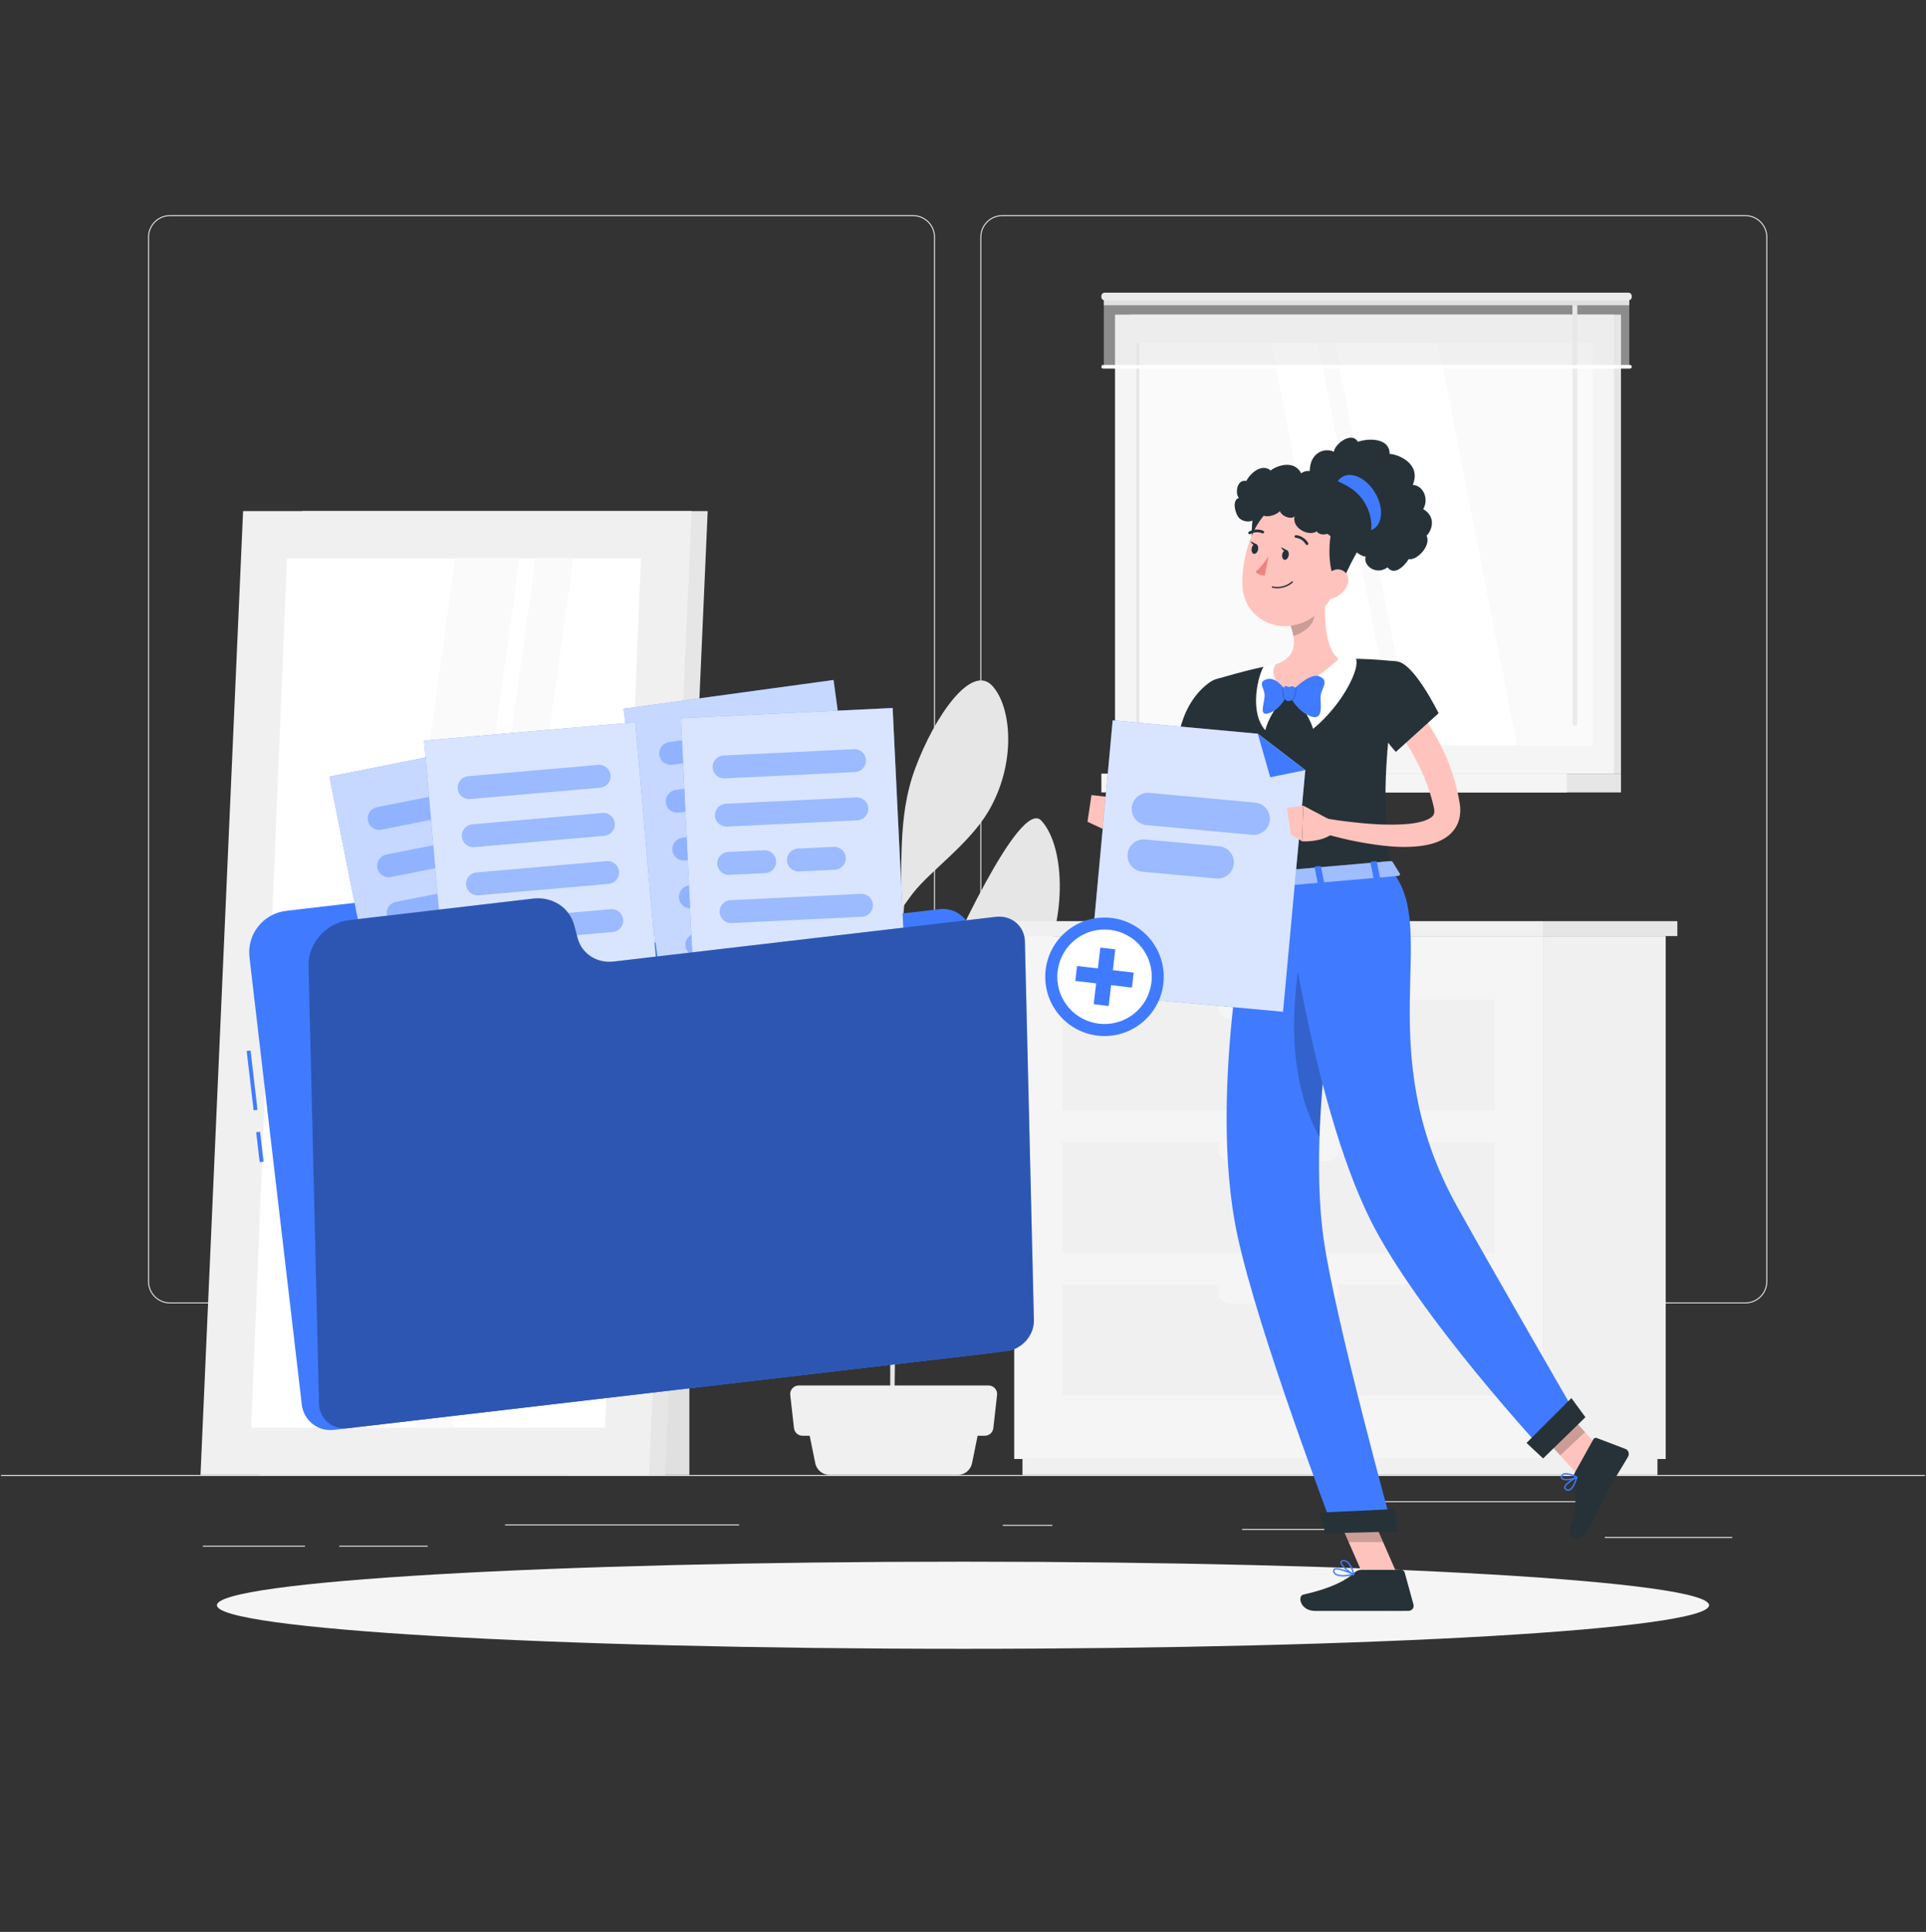 <svg width="319" height="320" viewBox="0 0 319 320" fill="none" xmlns="http://www.w3.org/2000/svg">
<rect x="0" y="0" width="319" height="320" fill="#333333" stroke="none"/>
<g clip-path="url(#clip0_4085_10650)">
<path d="M318.833 244.328H0.17V244.487H318.833V244.328Z" fill="#EBEBEB"/>
<path d="M286.903 254.586H265.794V254.745H286.903V254.586Z" fill="#EBEBEB"/>
<path d="M174.301 252.586H166.088V252.745H174.301V252.586Z" fill="#EBEBEB"/>
<path d="M223.023 253.266H205.726V253.425H223.023V253.266Z" fill="#EBEBEB"/>
<path d="M265.156 248.668H229.395V248.827H265.156V248.668Z" fill="#EBEBEB"/>
<path d="M50.51 256.039H33.603V256.198H50.51V256.039Z" fill="#EBEBEB"/>
<path d="M70.842 256.039H56.184V256.198H70.842V256.039Z" fill="#EBEBEB"/>
<path d="M122.418 252.508H83.659V252.667H122.418V252.508Z" fill="#EBEBEB"/>
<path d="M151.225 215.902H28.158C26.153 215.902 24.52 214.27 24.52 212.265V39.275C24.52 37.269 26.153 35.637 28.158 35.637H151.225C153.23 35.637 154.863 37.269 154.863 39.275V212.265C154.863 214.271 153.23 215.902 151.225 215.902ZM28.158 35.796C26.24 35.796 24.68 37.356 24.68 39.275V212.265C24.68 214.184 26.24 215.744 28.158 215.744H151.225C153.143 215.744 154.703 214.184 154.703 212.265V39.275C154.703 37.357 153.143 35.796 151.225 35.796H28.158Z" fill="#EBEBEB"/>
<path d="M289.077 215.902H166.01C164.005 215.902 162.373 214.27 162.373 212.265V39.275C162.373 37.269 164.005 35.637 166.01 35.637H289.077C291.083 35.637 292.714 37.269 292.714 39.275V212.265C292.715 214.271 291.083 215.902 289.077 215.902ZM166.01 35.796C164.093 35.796 162.532 37.356 162.532 39.275V212.265C162.532 214.184 164.093 215.744 166.01 215.744H289.077C290.995 215.744 292.555 214.184 292.555 212.265V39.275C292.555 37.357 290.995 35.796 289.077 35.796H166.01Z" fill="#EBEBEB"/>
<path d="M169 189.506C167.723 185.841 157.658 190.824 153.574 196.897C150.853 200.942 149.191 205.259 148.415 211.058C148.508 204.441 148.614 197.332 148.717 190.622C149.543 188.949 151.43 185.092 152.786 182.036C157.313 171.839 168.077 168.042 171.795 161.604C176.668 153.167 176.64 140.513 172.492 135.947C168.887 131.979 156.95 158.811 155.606 161.809C150.982 172.12 149.637 179.772 148.77 187.185C148.869 180.884 148.963 175.098 149.04 170.634C149.293 156.074 149.609 151.39 149.753 149.949C150.252 149.245 150.84 148.425 151.182 147.985C154.071 144.266 160.48 139.838 163.683 134.433C168.36 126.539 167.605 117.092 164.325 113.573C160.895 109.895 154.83 118.589 151.611 127.203C148.392 135.817 149.767 144.061 148.865 151.215C148.676 152.618 148.482 157.947 148.3 165.339C147.323 157.385 145.378 152.056 141.772 147.091C137.338 140.984 133.51 133.547 129.856 134.508C126.202 135.469 128.169 145.309 131.06 152.218C133.634 158.37 146.334 164.507 148.204 169.453C147.984 179.473 147.787 192.167 147.647 203.986C146.646 197.881 147.334 197.368 143.232 188.022C140.793 182.465 130.794 175.613 129.601 179.431C128.431 183.178 130.221 190.464 133.996 195.518C137.041 199.595 143.798 199.59 145.361 202.12C145.726 202.71 146.932 204.972 147.621 206.273C147.458 220.703 147.384 233.439 147.465 237.782L148.121 237.826C148.089 236.705 148.168 229.364 148.297 219.651C149.938 214.482 160.982 211.465 164.395 206.09C167.966 200.465 170.532 193.901 169 189.506Z" fill="#E6E6E6"/>
<path d="M158.614 244.311H137.415C136.257 244.311 135.259 243.496 135.028 242.361L133.523 234.941H162.505L161 242.361C160.771 243.496 159.773 244.311 158.614 244.311Z" fill="#F0F0F0"/>
<path d="M163.112 237.82H132.918C132.195 237.82 131.587 237.276 131.506 236.558L130.888 231.073C130.793 230.23 131.453 229.492 132.3 229.492H163.729C164.578 229.492 165.237 230.23 165.142 231.073L164.524 236.558C164.444 237.277 163.836 237.82 163.112 237.82Z" fill="#F0F0F0"/>
<path d="M255.587 241.672H275.887V155.054H255.587V241.672Z" fill="#F0F0F0"/>
<path d="M169.351 244.32H274.52V241.665H169.351V244.32Z" fill="#F0F0F0"/>
<path d="M255.586 155.051H167.983V241.669H255.586V155.051Z" fill="#F5F5F5"/>
<path d="M247.606 189.191H175.964V207.532H247.606V189.191Z" fill="#F0F0F0"/>
<path d="M247.606 212.793H175.964V231.134H247.606V212.793Z" fill="#F0F0F0"/>
<path d="M203.742 192.358H219.828C220.916 192.358 221.807 191.467 221.807 190.378C221.807 189.289 220.916 188.398 219.828 188.398H203.742C202.654 188.398 201.763 189.289 201.763 190.378C201.763 191.467 202.654 192.358 203.742 192.358Z" fill="#F5F5F5"/>
<path d="M247.606 165.582H175.964V183.923H247.606V165.582Z" fill="#F0F0F0"/>
<path d="M203.742 168.748H219.828C220.916 168.748 221.807 167.857 221.807 166.769C221.807 165.68 220.916 164.789 219.828 164.789H203.742C202.654 164.789 201.763 165.68 201.763 166.769C201.763 167.857 202.654 168.748 203.742 168.748Z" fill="#F5F5F5"/>
<path d="M203.742 215.959H219.828C220.916 215.959 221.807 215.068 221.807 213.98C221.807 212.891 220.916 212 219.828 212H203.742C202.654 212 201.763 212.891 201.763 213.98C201.763 215.069 202.654 215.959 203.742 215.959Z" fill="#F5F5F5"/>
<path d="M166.181 155.051H255.586V152.58H166.181V155.051Z" fill="#F0F0F0"/>
<path d="M277.818 152.582H255.586V155.053H277.818V152.582Z" fill="#E6E6E6"/>
<path d="M94.123 244.316H114.178L114.178 114.604H94.123L94.123 244.316Z" fill="#E0E0E0"/>
<path d="M43.005 244.319H110.16L117.214 84.66H50.059L43.005 244.319Z" fill="#E6E6E6"/>
<path d="M33.208 244.319H107.492L114.546 84.66H40.263L33.208 244.319Z" fill="#F0F0F0"/>
<path d="M100.221 236.489L106.163 92.484H47.534L41.592 236.489H100.221Z" fill="white"/>
<path d="M75.028 236.489L94.956 92.484H88.703L68.775 236.489H75.028Z" fill="#FAFAFA"/>
<path d="M66.127 236.489L86.055 92.484H75.394L55.466 236.489H66.127Z" fill="#FAFAFA"/>
<path d="M187.201 128.148H268.48V52.118L187.201 52.118V128.148Z" fill="#E6E6E6"/>
<path d="M184.679 128.148H267.302V52.118L184.679 52.118V128.148Z" fill="#F5F5F5"/>
<path d="M187.201 131.258H268.48V128.146H187.201V131.258Z" fill="#E6E6E6"/>
<path d="M182.416 131.258H259.519V128.146H182.416V131.258Z" fill="#F5F5F5"/>
<path d="M263.771 123.436V56.828L188.21 56.828V123.436L263.771 123.436Z" fill="#FAFAFA"/>
<path d="M188.714 123.436V56.828H188.21V123.436H188.714Z" fill="#E6E6E6"/>
<path d="M251.24 123.436L238.176 56.828H221.049L234.114 123.436H251.24Z" fill="white"/>
<path d="M231.343 123.436L218.279 56.828H210.544L223.608 123.436H231.343Z" fill="white"/>
<path d="M261.246 119.823V49.502C261.246 49.288 261.07 49.113 260.857 49.113H260.826C260.612 49.113 260.438 49.288 260.438 49.502V119.823C260.438 120.037 260.613 120.212 260.826 120.212H260.857C261.071 120.212 261.246 120.037 261.246 119.823Z" fill="#EBEBEB"/>
<path opacity="0.5" d="M182.826 60.75L269.852 60.75V49.113L182.826 49.113V60.75Z" fill="#E6E6E6"/>
<path d="M182.826 50.559L269.852 50.559V49.112L182.826 49.112V50.559Z" fill="#E0E0E0"/>
<path d="M182.97 49.749H269.708C270.014 49.749 270.263 49.499 270.263 49.194V49.035C270.263 48.73 270.013 48.48 269.708 48.48H182.97C182.664 48.48 182.415 48.73 182.415 49.035V49.194C182.415 49.5 182.665 49.749 182.97 49.749Z" fill="#EBEBEB"/>
<path d="M182.718 61.052H269.96C270.127 61.052 270.263 60.916 270.263 60.749C270.263 60.582 270.127 60.445 269.96 60.445H182.718C182.551 60.445 182.415 60.582 182.415 60.749C182.415 60.916 182.551 61.052 182.718 61.052Z" fill="white"/>
<path d="M159.5 273.113C227.746 273.113 283.071 269.882 283.071 265.896C283.071 261.911 227.746 258.68 159.5 258.68C91.254 258.68 35.93 261.911 35.93 265.896C35.93 269.882 91.254 273.113 159.5 273.113Z" fill="#F5F5F5"/>
<path d="M41.5 174.015L40.856 174.09L42.004 183.902L42.648 183.827L41.5 174.015Z" fill="#407BFF"/>
<path d="M43.073 187.472L42.43 187.547L43.009 192.495L43.652 192.42L43.073 187.472Z" fill="#407BFF"/>
<path d="M85.945 154.01L85.18 151.866C84.096 148.826 81.057 146.938 77.852 147.313L47.393 150.875C43.593 151.32 40.874 154.76 41.318 158.56L49.988 232.683C50.293 235.288 52.652 237.153 55.258 236.849L164.233 224.103C166.839 223.798 168.704 221.439 168.4 218.834L160.905 154.757C160.601 152.151 158.241 150.286 155.636 150.591L92.355 157.992C89.552 158.319 86.893 156.668 85.945 154.01Z" fill="#407BFF"/>
<path d="M88.993 121.773L54.56 128.637L64.017 176.074L98.45 169.21L88.993 121.773Z" fill="#407BFF"/>
<path opacity="0.7" d="M88.993 121.773L54.56 128.637L64.017 176.074L98.45 169.21L88.993 121.773Z" fill="white"/>
<g opacity="0.4">
<path d="M84.389 133.204L63.178 137.431C62.15 137.636 61.15 136.968 60.944 135.94C60.739 134.911 61.407 133.911 62.436 133.706L83.647 129.478C84.675 129.273 85.675 129.941 85.88 130.97C86.085 131.998 85.418 132.998 84.389 133.204Z" fill="#407BFF"/>
<path d="M85.952 141.047L64.742 145.275C63.713 145.48 62.713 144.812 62.508 143.783C62.303 142.755 62.971 141.755 63.999 141.55L85.21 137.322C86.239 137.117 87.239 137.785 87.444 138.814C87.648 139.843 86.981 140.843 85.952 141.047Z" fill="#407BFF"/>
<path d="M87.515 148.895L66.304 153.122C65.275 153.328 64.275 152.66 64.07 151.631C63.865 150.602 64.533 149.602 65.562 149.397L86.772 145.17C87.801 144.965 88.801 145.633 89.006 146.661C89.211 147.69 88.544 148.69 87.515 148.895Z" fill="#407BFF"/>
<path d="M89.079 156.735L67.868 160.962C66.84 161.167 65.84 160.5 65.635 159.471C65.43 158.442 66.097 157.442 67.126 157.237L88.337 153.01C89.365 152.804 90.365 153.472 90.571 154.501C90.775 155.53 90.108 156.53 89.079 156.735Z" fill="#407BFF"/>
<path d="M84.846 165.735L69.432 168.807C68.403 169.012 67.403 168.344 67.198 167.315C66.993 166.287 67.661 165.287 68.689 165.082L84.103 162.01C85.132 161.804 86.132 162.472 86.337 163.501C86.542 164.53 85.874 165.53 84.846 165.735Z" fill="#407BFF"/>
</g>
<path d="M138.058 112.634L103.271 117.395L109.83 165.321L144.617 160.56L138.058 112.634Z" fill="#407BFF"/>
<path opacity="0.7" d="M138.058 112.634L103.271 117.395L109.83 165.321L144.617 160.56L138.058 112.634Z" fill="white"/>
<g opacity="0.4">
<path d="M132.769 123.749L111.341 126.682C110.302 126.824 109.344 126.097 109.202 125.058C109.06 124.019 109.787 123.062 110.826 122.919L132.254 119.986C133.293 119.844 134.251 120.572 134.393 121.61C134.536 122.65 133.809 123.607 132.769 123.749Z" fill="#407BFF"/>
<path d="M133.853 131.674L112.425 134.607C111.386 134.75 110.428 134.022 110.286 132.983C110.144 131.944 110.871 130.987 111.91 130.845L133.338 127.912C134.377 127.77 135.335 128.497 135.477 129.536C135.619 130.574 134.892 131.532 133.853 131.674Z" fill="#407BFF"/>
<path d="M119.415 141.722L113.511 142.53C112.472 142.672 111.514 141.945 111.372 140.906C111.23 139.867 111.957 138.909 112.996 138.767L118.9 137.959C119.939 137.817 120.897 138.544 121.039 139.583C121.181 140.623 120.455 141.58 119.415 141.722Z" fill="#407BFF"/>
<path d="M130.865 140.159L124.96 140.968C123.921 141.11 122.964 140.382 122.821 139.344C122.679 138.305 123.407 137.347 124.445 137.205L130.35 136.397C131.388 136.255 132.346 136.982 132.488 138.021C132.631 139.059 131.903 140.017 130.865 140.159Z" fill="#407BFF"/>
<path d="M136.023 147.523L114.595 150.456C113.556 150.598 112.598 149.871 112.456 148.832C112.314 147.792 113.041 146.835 114.08 146.693L135.508 143.76C136.548 143.618 137.505 144.345 137.647 145.384C137.79 146.423 137.063 147.38 136.023 147.523Z" fill="#407BFF"/>
<path d="M131.251 156.249L115.679 158.38C114.64 158.523 113.682 157.795 113.54 156.757C113.398 155.718 114.125 154.76 115.164 154.618L130.736 152.486C131.775 152.344 132.733 153.072 132.875 154.11C133.018 155.149 132.29 156.107 131.251 156.249Z" fill="#407BFF"/>
</g>
<path d="M105.222 119.632L70.245 122.68L74.444 170.867L109.421 167.819L105.222 119.632Z" fill="#407BFF"/>
<path opacity="0.8" d="M105.222 119.632L70.245 122.68L74.444 170.867L109.421 167.819L105.222 119.632Z" fill="white"/>
<g opacity="0.4">
<path d="M99.405 130.479L77.859 132.356C76.814 132.447 75.893 131.674 75.802 130.629C75.711 129.584 76.484 128.663 77.529 128.572L99.075 126.695C100.12 126.604 101.041 127.377 101.132 128.422C101.223 129.467 100.45 130.387 99.405 130.479Z" fill="#407BFF"/>
<path d="M100.1 138.444L78.554 140.322C77.51 140.413 76.589 139.64 76.498 138.594C76.406 137.55 77.18 136.629 78.225 136.538L99.771 134.66C100.815 134.569 101.736 135.342 101.827 136.387C101.919 137.432 101.145 138.353 100.1 138.444Z" fill="#407BFF"/>
<path d="M100.794 146.416L79.248 148.294C78.203 148.385 77.282 147.612 77.191 146.567C77.1 145.521 77.873 144.601 78.918 144.51L100.464 142.632C101.509 142.541 102.43 143.314 102.521 144.359C102.612 145.404 101.838 146.325 100.794 146.416Z" fill="#407BFF"/>
<path d="M101.489 154.381L79.943 156.259C78.898 156.35 77.977 155.577 77.886 154.531C77.795 153.487 78.568 152.566 79.613 152.475L101.159 150.597C102.204 150.506 103.125 151.279 103.216 152.324C103.307 153.369 102.534 154.29 101.489 154.381Z" fill="#407BFF"/>
<path d="M96.294 162.861L80.637 164.226C79.593 164.317 78.672 163.544 78.581 162.499C78.489 161.454 79.263 160.533 80.308 160.442L95.965 159.078C97.01 158.986 97.93 159.76 98.022 160.805C98.112 161.849 97.339 162.77 96.294 162.861Z" fill="#407BFF"/>
</g>
<path d="M147.848 117.273L112.78 118.965L115.112 167.278L150.18 165.586L147.848 117.273Z" fill="#407BFF"/>
<path opacity="0.8" d="M147.848 117.273L112.78 118.965L115.112 167.278L150.18 165.586L147.848 117.273Z" fill="white"/>
<g opacity="0.4">
<path d="M141.619 127.89L120.016 128.933C118.968 128.983 118.078 128.175 118.028 127.127C117.977 126.079 118.785 125.189 119.833 125.139L141.435 124.096C142.483 124.046 143.373 124.854 143.424 125.902C143.475 126.949 142.666 127.839 141.619 127.89Z" fill="#407BFF"/>
<path d="M142.005 135.878L120.402 136.921C119.354 136.971 118.464 136.163 118.413 135.115C118.363 134.068 119.171 133.177 120.219 133.127L141.822 132.084C142.869 132.034 143.76 132.842 143.81 133.89C143.861 134.937 143.052 135.827 142.005 135.878Z" fill="#407BFF"/>
<path d="M126.739 144.624L120.787 144.912C119.739 144.962 118.848 144.154 118.798 143.106C118.748 142.058 119.556 141.169 120.603 141.118L126.556 140.83C127.603 140.78 128.494 141.588 128.544 142.636C128.595 143.684 127.787 144.574 126.739 144.624Z" fill="#407BFF"/>
<path d="M138.282 144.066L132.33 144.353C131.282 144.404 130.391 143.595 130.341 142.548C130.291 141.5 131.099 140.61 132.147 140.559L138.099 140.272C139.147 140.221 140.037 141.03 140.088 142.077C140.138 143.125 139.33 144.015 138.282 144.066Z" fill="#407BFF"/>
<path d="M142.775 151.855L121.172 152.897C120.125 152.948 119.235 152.14 119.184 151.092C119.134 150.044 119.942 149.154 120.989 149.103L142.592 148.061C143.64 148.01 144.53 148.819 144.581 149.866C144.631 150.914 143.823 151.804 142.775 151.855Z" fill="#407BFF"/>
<path d="M137.257 160.128L121.558 160.886C120.51 160.936 119.62 160.128 119.57 159.081C119.519 158.033 120.327 157.142 121.375 157.092L137.074 156.334C138.122 156.284 139.012 157.092 139.062 158.14C139.112 159.188 138.304 160.078 137.257 160.128Z" fill="#407BFF"/>
</g>
<path d="M95.67 155.387L95.112 153.289C94.321 150.315 91.488 148.474 88.283 148.849L57.825 152.411C54.025 152.855 51.017 156.231 51.105 159.95L52.834 232.506C52.894 235.057 55.056 236.877 57.662 236.572L166.637 223.827C169.243 223.522 171.306 221.207 171.245 218.657L169.751 155.935C169.691 153.384 167.529 151.564 164.924 151.869L101.643 159.27C98.84 159.597 96.363 157.987 95.67 155.387Z" fill="#407BFF"/>
<path opacity="0.3" d="M95.67 155.387L95.112 153.289C94.321 150.315 91.488 148.474 88.283 148.849L57.825 152.411C54.025 152.855 51.017 156.231 51.105 159.95L52.834 232.506C52.894 235.057 55.056 236.877 57.662 236.572L166.637 223.827C169.243 223.522 171.306 221.207 171.245 218.657L169.751 155.935C169.691 153.384 167.529 151.564 164.924 151.869L101.643 159.27C98.84 159.597 96.363 157.987 95.67 155.387Z" fill="black"/>
<path d="M202.219 120.507C201.749 122.875 201.244 125.204 200.679 127.532C200.124 129.86 199.557 132.184 198.938 134.496L197.997 137.96L197.873 138.403C197.817 138.593 197.754 138.786 197.679 138.983C197.529 139.378 197.339 139.792 197.055 140.214C196.777 140.633 196.384 141.074 195.866 141.423C195.35 141.775 194.707 142 194.125 142.052C192.938 142.144 192.086 141.787 191.392 141.448C190.701 141.082 190.137 140.663 189.621 140.223C188.596 139.326 187.788 138.383 187.027 137.299L188.8 135.705C189.664 136.362 190.625 137.032 191.538 137.523C191.993 137.772 192.45 137.979 192.85 138.092C193.242 138.219 193.583 138.202 193.587 138.137C193.596 138.113 193.524 138.113 193.491 138.116C193.454 138.116 193.462 138.1 193.492 138.01C193.52 137.924 193.566 137.788 193.607 137.618L193.754 136.916L194.497 133.435L195.995 126.475C196.48 124.156 197 121.831 197.506 119.535L202.219 120.507Z" fill="#FFC3BD"/>
<path d="M200.089 113.22C194.652 117.382 194.87 125.225 194.87 125.225L204.595 127.55C204.595 127.55 207.579 119.664 206.368 116.776C205.105 113.764 203.149 110.877 200.089 113.22Z" fill="#263238"/>
<path d="M189.299 135.825L185.723 132.25L183.795 137.843C183.795 137.843 186.813 139.473 189.702 137.937L189.299 135.825Z" fill="#FFC3BD"/>
<path d="M180.777 131.699L180.12 136.119L183.796 137.844L185.725 132.251L180.777 131.699Z" fill="#FFC3BD"/>
<path d="M231.597 261.193L226.128 261.727L220.438 248.711L225.906 248.176L231.597 261.193Z" fill="#FFC3BD"/>
<path d="M266.825 241.949L262.718 245.806L253.851 236.06L257.958 232.203L266.825 241.949Z" fill="#FFC3BD"/>
<path d="M260.822 243.963L263.909 238.402C264.021 238.199 264.253 238.113 264.466 238.195L269.218 240.003C269.71 240.191 269.924 240.823 269.657 241.286C268.548 243.206 267.916 244.077 266.558 246.523C265.723 248.027 264.097 251.478 262.944 253.555C261.816 255.588 259.675 254.604 259.969 253.635C261.287 249.293 261.04 246.876 260.667 244.959C260.6 244.614 260.658 244.259 260.822 243.963Z" fill="#263238"/>
<path d="M225.401 260.043H232.117C232.361 260.043 232.582 260.212 232.647 260.451L234.108 265.766C234.26 266.317 233.854 266.823 233.289 266.829C230.922 266.85 229.8 266.839 226.846 266.839C225.029 266.839 220.328 266.839 217.819 266.839C215.364 266.839 214.851 264.358 215.867 264.133C220.42 263.126 223.045 261.736 224.449 260.411C224.704 260.172 225.044 260.043 225.401 260.043Z" fill="#263238"/>
<path opacity="0.2" d="M220.439 248.718L223.372 255.428H229.076L225.911 248.184L220.439 248.718Z" fill="black"/>
<path opacity="0.2" d="M257.961 232.203L253.852 236.061L258.424 241.083L262.534 237.225L257.961 232.203Z" fill="black"/>
<path d="M201.731 112.42C201.731 112.42 199.273 113.502 207.518 146.132C216.608 145.346 226.003 144.534 230.426 144.151C229.235 134.86 228.727 129.112 231.528 109.593C231.528 109.593 226.638 108.964 221.69 109.152C217.819 109.3 214.65 109.45 211.287 110.052C206.855 110.847 201.731 112.42 201.731 112.42Z" fill="#263238"/>
<path d="M221.689 108.988C221.689 108.988 222.989 109.011 224.524 109.011C225.446 110.435 222.448 116.658 217.489 120.734C216.294 117.019 213.507 114.962 213.507 114.962L221.689 108.988Z" fill="white"/>
<path d="M211.29 109.965C211.29 109.965 210.711 110.047 209.324 110.363C208.403 111.787 206.84 117.857 209.559 120.956C210.621 117.132 213.506 114.961 213.506 114.961L211.29 109.965Z" fill="white"/>
<path d="M219.647 97.527C219.28 100.931 219.155 107.12 221.69 109.151C221.69 109.151 218.983 111.914 213.508 114.965C209.525 112.213 211.289 110.051 211.289 110.051C214.944 108.837 214.608 106.076 213.733 103.532L219.647 97.527Z" fill="#FFC3BD"/>
<path d="M213.415 114.982C213.415 114.982 216.774 111.325 218.508 112.027C220.241 112.729 218.903 113.983 218.748 115.16C218.594 116.336 219.422 119.476 217.097 118.66C214.771 117.844 213.415 114.982 213.415 114.982Z" fill="#407BFF"/>
<path d="M213.278 114.907C213.278 114.907 211.693 112.102 209.979 112.476C208.264 112.85 209.285 113.836 209.436 114.891C209.631 116.247 208.202 118.842 210.27 118.109C212.282 117.396 213.278 114.907 213.278 114.907Z" fill="#407BFF"/>
<g opacity="0.2">
<path d="M212.406 114.299C212.423 115.083 212.537 115.623 212.727 115.947C213.089 115.369 213.276 114.909 213.276 114.909C213.276 114.909 212.968 114.359 212.467 113.781C212.417 113.909 212.402 114.078 212.406 114.299Z" fill="black"/>
<path d="M214.636 113.797C213.918 114.43 213.415 114.977 213.415 114.977C213.415 114.977 213.643 115.455 214.071 116.082C214.355 115.841 214.588 115.4 214.692 114.633C214.751 114.237 214.72 113.976 214.636 113.797Z" fill="black"/>
</g>
<path d="M213.371 116.132C212.897 116.134 212.603 115.613 212.568 114.381C212.533 113.15 213.481 113.834 213.481 113.834C213.481 113.834 214.74 113.176 214.527 114.673C214.362 115.838 213.861 116.13 213.371 116.132Z" fill="#407BFF"/>
<path opacity="0.2" d="M217.234 99.977L213.733 103.528C213.942 104.13 214.118 104.743 214.214 105.347C215.622 105.017 217.66 103.554 217.682 102.048C217.693 101.297 217.385 100.312 217.234 99.977Z" fill="black"/>
<path d="M214.236 86.034C214.236 86.034 210.424 91.331 209.794 93.708C207.193 95.22 206.668 87.759 208.047 83.156C212.319 85.819 214.236 86.034 214.236 86.034Z" fill="#263238"/>
<path d="M222.64 92.207C221.22 97.643 220.735 99.974 217.4 102.253C212.384 105.68 206.017 102.747 205.784 96.996C205.575 91.819 207.931 83.798 213.748 82.667C219.479 81.553 224.059 86.77 222.64 92.207Z" fill="#FFC3BD"/>
<path d="M225.596 90.04C225.596 90.04 222.864 94.465 222.496 96.39C220.514 97.738 219.677 91.837 220.514 88.101C221.426 84.805 225.596 90.04 225.596 90.04Z" fill="#263238"/>
<path d="M224.506 86.957C223.719 87.556 222.88 85.344 223.669 83.65C222.157 83.744 220.34 82.847 220.728 81.39C217.754 82.387 216.65 79.36 216.993 77.265C217.407 74.733 219.628 74.174 220.932 74.842C220.958 73.704 223.812 71.322 224.907 73.185C226.941 72.467 230.216 72.688 230.151 75.186C231.495 75.228 235.461 76.749 234 80.316C235.749 80.42 236.698 82.646 235.725 84.326C237.968 85.642 237.136 87.926 236.282 88.726C237.09 90.408 234.633 92.91 233.331 92.609C232.336 94.136 230.811 95.282 229.815 93.98C227.878 95.391 225.71 93.602 226.2 92.224C224.007 91.862 221.792 88.243 224.506 86.957Z" fill="#263238"/>
<path d="M227.746 81.605C229.174 83.987 229.055 86.683 227.481 87.627C225.908 88.57 223.474 87.403 222.047 85.02C220.619 82.638 220.738 79.942 222.311 78.999C223.885 78.056 226.319 79.223 227.746 81.605Z" fill="#407BFF"/>
<path d="M214.49 85.363C214.403 86.047 212.523 85.87 211.981 84.666C211.206 85.48 209.378 85.904 208.752 85.017C207.696 87.002 205.576 86.483 205.021 85.529C204.465 84.575 204.109 82.816 205.208 82.468C204.567 81.916 204.761 79.337 206.432 79.66C207.134 78.286 209.055 76.723 210.456 77.938C211.216 77.274 214.265 75.975 215.516 78.408C216.535 77.567 218.335 78.137 218.768 79.428C220.754 78.909 221.612 80.414 221.605 81.227C223.015 81.612 223.108 84.046 222.222 84.567C222.556 85.796 222.379 87.115 221.084 87.006C220.835 88.659 218.618 88.916 218.093 88.014C216.683 88.959 213.743 87.353 214.49 85.363Z" fill="#263238"/>
<path d="M211.138 80.68C212.751 78.447 218.63 77.52 223.722 80.866C228.312 83.882 228.014 90.88 224.366 90.508C220.718 90.136 217.107 85.855 217.107 85.855L211.138 80.68Z" fill="#263238"/>
<path d="M223.089 97.116C222.554 98.151 221.591 98.843 220.675 99.118C219.296 99.533 218.578 98.307 218.938 96.991C219.261 95.806 220.368 94.162 221.764 94.323C223.138 94.483 223.701 95.933 223.089 97.116Z" fill="#FFC3BD"/>
<path d="M207.518 146.131C207.518 146.131 199.767 180.417 204.941 204.589C208.406 220.778 220.904 253.482 220.904 253.482L230.675 253.231C230.675 253.231 221.214 218.91 219.258 205.414C215.912 182.326 224.292 144.68 224.292 144.68L207.518 146.131Z" fill="#407BFF"/>
<path opacity="0.2" d="M216.455 153.055L221.341 160.76C220.098 168.75 218.861 178.744 218.545 188.36C211.674 176.06 214.927 159.567 216.455 153.055Z" fill="black"/>
<path d="M219.526 253.985L231.597 253.677L230.898 249.969L218.583 250.553L219.526 253.985Z" fill="#263238"/>
<path d="M212.526 145.761C212.526 145.761 217.073 182.122 226.929 201.973C234.89 218.007 256.133 240.831 256.133 240.831L261.565 235.236C261.565 235.236 247.216 210.43 241.3 199.779C226.792 173.663 238.648 153.733 230.426 144.145L212.526 145.761Z" fill="#407BFF"/>
<path d="M255.583 241.582L262.593 234.75L260.267 231.586L252.834 239.005L255.583 241.582Z" fill="#263238"/>
<path d="M230.652 142.775L231.862 144.736C231.956 144.888 231.782 145.067 231.517 145.09L207.493 147.167C207.286 147.185 207.107 147.099 207.082 146.97L206.698 144.938C206.671 144.797 206.84 144.661 207.066 144.642L230.263 142.635C230.435 142.62 230.591 142.677 230.652 142.775Z" fill="#407BFF"/>
<path opacity="0.5" d="M230.652 142.775L231.862 144.736C231.956 144.888 231.782 145.067 231.517 145.09L207.493 147.167C207.286 147.185 207.107 147.099 207.082 146.97L206.698 144.938C206.671 144.797 206.84 144.661 207.066 144.642L230.263 142.635C230.435 142.62 230.591 142.677 230.652 142.775Z" fill="white"/>
<path d="M227.76 145.635L228.382 145.582C228.505 145.571 228.594 145.499 228.578 145.422L228.056 142.783C228.041 142.705 227.928 142.651 227.803 142.662L227.182 142.715C227.058 142.726 226.97 142.798 226.985 142.875L227.507 145.514C227.523 145.592 227.636 145.646 227.76 145.635Z" fill="#407BFF"/>
<path d="M209.259 147.237L209.881 147.183C210.005 147.172 210.093 147.1 210.078 147.023L209.556 144.384C209.541 144.307 209.427 144.252 209.303 144.263L208.682 144.317C208.558 144.327 208.47 144.399 208.485 144.477L209.007 147.116C209.022 147.194 209.135 147.248 209.259 147.237Z" fill="#407BFF"/>
<path d="M218.509 146.436L219.131 146.383C219.255 146.372 219.343 146.3 219.328 146.223L218.806 143.583C218.791 143.506 218.677 143.451 218.553 143.462L217.932 143.516C217.808 143.527 217.72 143.599 217.735 143.676L218.257 146.315C218.272 146.392 218.386 146.447 218.509 146.436Z" fill="#407BFF"/>
<path d="M213.437 92.024C213.349 92.472 213.04 92.788 212.747 92.73C212.454 92.673 212.288 92.263 212.376 91.815C212.464 91.367 212.773 91.05 213.066 91.108C213.359 91.166 213.525 91.576 213.437 92.024Z" fill="#263238"/>
<path d="M208.372 91.028C208.284 91.476 207.975 91.793 207.683 91.735C207.389 91.678 207.224 91.267 207.312 90.819C207.4 90.371 207.709 90.054 208.001 90.112C208.294 90.17 208.46 90.58 208.372 91.028Z" fill="#263238"/>
<path d="M208.125 90.159L207.109 89.637C207.109 89.637 207.496 90.586 208.125 90.159Z" fill="#263238"/>
<path d="M210.112 92.144C210.112 92.144 208.973 93.924 207.953 94.69C208.436 95.359 209.492 95.304 209.492 95.304L210.112 92.144Z" fill="#ED847E"/>
<path d="M211.564 97.442C213.151 97.442 214.073 96.516 214.117 96.47C214.16 96.426 214.159 96.356 214.115 96.313C214.072 96.27 214.001 96.271 213.958 96.315C213.946 96.327 212.742 97.529 210.771 97.14C210.707 97.127 210.651 97.168 210.64 97.227C210.628 97.288 210.667 97.347 210.728 97.358C211.023 97.416 211.303 97.442 211.564 97.442Z" fill="#263238"/>
<path d="M216.479 90.284C216.519 90.284 216.558 90.274 216.594 90.252C216.7 90.188 216.733 90.051 216.67 89.946C215.915 88.697 214.702 88.642 214.651 88.641C214.521 88.646 214.426 88.732 214.421 88.855C214.416 88.978 214.512 89.081 214.635 89.086C214.677 89.088 215.662 89.141 216.288 90.177C216.33 90.245 216.403 90.284 216.479 90.284Z" fill="#263238"/>
<path d="M206.965 88.491C207.001 88.491 207.038 88.482 207.073 88.463C208.139 87.867 209.04 88.328 209.049 88.333C209.159 88.39 209.293 88.348 209.35 88.239C209.407 88.13 209.365 87.996 209.256 87.938C209.211 87.914 208.129 87.361 206.856 88.073C206.748 88.133 206.71 88.269 206.77 88.377C206.811 88.45 206.887 88.491 206.965 88.491Z" fill="#263238"/>
<path d="M232.5 114.801C232.932 115.223 233.231 115.55 233.571 115.927C233.896 116.297 234.209 116.67 234.513 117.049C235.121 117.806 235.696 118.583 236.242 119.381C237.313 120.987 238.272 122.667 239.093 124.421C239.924 126.169 240.567 128.008 241.079 129.882C241.324 130.823 241.547 131.77 241.707 132.731C241.927 133.74 242.013 135.373 241.272 136.759C240.914 137.452 240.39 138.029 239.847 138.456C239.3 138.886 238.732 139.184 238.182 139.412C237.078 139.857 236.03 140.047 235.016 140.165C232.991 140.377 231.077 140.301 229.199 140.089C225.444 139.664 221.861 138.871 218.3 137.773L218.883 135.462C220.616 135.747 222.402 136.017 224.165 136.198C225.929 136.402 227.695 136.548 229.436 136.586C231.171 136.611 232.902 136.589 234.473 136.311C235.25 136.174 235.989 135.968 236.551 135.69C237.123 135.409 237.421 135.087 237.49 134.858C237.536 134.736 237.567 134.601 237.569 134.396C237.57 134.295 237.557 134.177 237.545 134.054C237.517 133.922 237.503 133.806 237.444 133.573C237.266 132.753 237.03 131.944 236.779 131.142C236.266 129.539 235.592 127.99 234.841 126.476C234.09 124.962 233.211 123.506 232.239 122.119C231.761 121.42 231.259 120.737 230.733 120.082C230.471 119.753 230.202 119.431 229.929 119.119C229.672 118.816 229.361 118.472 229.15 118.254L232.5 114.801Z" fill="#FFC3BD"/>
<path d="M220.332 135.816L215.864 133.449L215.664 139.362C215.664 139.362 218.819 139.562 220.672 138.11L220.332 135.816Z" fill="#FFC3BD"/>
<path d="M212.507 167.593L216.194 127.562L208.323 121.534L184.293 119.32L180.121 164.609L212.507 167.593Z" fill="#407BFF"/>
<path opacity="0.8" d="M212.507 167.593L216.194 127.562L208.323 121.534L184.293 119.32L180.121 164.609L212.507 167.593Z" fill="white"/>
<path d="M216.194 127.562L208.322 121.535L210.386 128.749L216.194 127.562Z" fill="#407BFF"/>
<path d="M182.936 171.611C188.355 171.611 192.749 167.218 192.749 161.798C192.749 156.378 188.355 151.984 182.936 151.984C177.516 151.984 173.122 156.378 173.122 161.798C173.122 167.218 177.516 171.611 182.936 171.611Z" fill="#407BFF"/>
<path d="M187.792 167.935C191.184 165.256 191.761 160.334 189.082 156.942C186.402 153.55 181.48 152.973 178.089 155.652C174.697 158.332 174.119 163.253 176.799 166.645C179.478 170.037 184.4 170.614 187.792 167.935Z" fill="white"/>
<path d="M187.773 161.109L184.32 160.705L184.725 157.251L182.249 156.961L181.844 160.414L178.391 160.009L178.101 162.484L181.554 162.889L181.148 166.342L183.624 166.633L184.029 163.18L187.482 163.585L187.773 161.109Z" fill="#407BFF"/>
<path opacity="0.4" d="M210.317 135.857C210.181 137.331 208.877 138.415 207.403 138.279L189.876 136.667C188.403 136.531 187.319 135.227 187.454 133.754C187.59 132.281 188.893 131.197 190.367 131.332L207.894 132.944C209.368 133.08 210.452 134.384 210.317 135.857Z" fill="#407BFF"/>
<path opacity="0.4" d="M204.347 143.094C204.211 144.568 202.907 145.652 201.434 145.516L189.185 144.39C187.712 144.254 186.628 142.95 186.763 141.476C186.899 140.003 188.203 138.919 189.676 139.054L201.925 140.181C203.398 140.317 204.482 141.621 204.347 143.094Z" fill="#407BFF"/>
<path d="M213.142 133.802L213.812 138.22L215.665 139.362L215.865 133.449L213.142 133.802Z" fill="#FFC3BD"/>
<path d="M231.529 109.593C234.337 110.09 238.273 118.145 238.273 118.145L231.193 124.548C231.193 124.548 225.562 118.406 225.863 114.747C226.118 111.64 227.952 108.961 231.529 109.593Z" fill="#263238"/>
<path d="M259.739 246.947C259.812 246.947 259.885 246.934 259.958 246.91C260.629 246.684 261.07 245.44 261.273 244.719C261.285 244.677 261.271 244.631 261.236 244.603C261.202 244.575 261.154 244.57 261.114 244.591C260.91 244.698 259.115 245.658 259.057 246.366C259.048 246.474 259.074 246.63 259.248 246.762C259.411 246.885 259.575 246.947 259.739 246.947ZM260.982 244.918C260.67 245.912 260.268 246.57 259.886 246.699C259.721 246.754 259.557 246.716 259.382 246.584C259.28 246.508 259.275 246.434 259.278 246.384C259.315 245.95 260.366 245.266 260.982 244.918Z" fill="#407BFF"/>
<path d="M259.461 245.198C260.097 245.198 260.879 244.995 261.222 244.785C261.256 244.764 261.276 244.727 261.276 244.687C261.275 244.648 261.253 244.612 261.218 244.592C261.158 244.559 259.737 243.778 258.972 244.049C258.773 244.119 258.632 244.253 258.554 244.446C258.432 244.746 258.565 244.919 258.656 244.996C258.825 245.14 259.123 245.198 259.461 245.198ZM260.919 244.689C260.311 244.948 259.132 245.107 258.799 244.826C258.744 244.779 258.689 244.703 258.76 244.529C258.813 244.397 258.907 244.308 259.046 244.26C259.568 244.074 260.515 244.49 260.919 244.689Z" fill="#407BFF"/>
<path d="M222.42 261.128C223.065 261.128 223.767 261.003 224.254 260.896C224.3 260.885 224.335 260.846 224.341 260.799C224.346 260.752 224.32 260.706 224.277 260.686C224.001 260.556 221.564 259.43 220.951 259.845C220.872 259.898 220.781 260.001 220.792 260.19C220.807 260.452 220.919 260.664 221.124 260.818C221.428 261.049 221.906 261.128 222.42 261.128ZM223.87 260.746C223.147 260.881 221.808 261.057 221.258 260.641C221.105 260.525 221.025 260.374 221.014 260.177C221.009 260.087 221.044 260.05 221.075 260.029C221.418 259.797 222.859 260.301 223.87 260.746Z" fill="#407BFF"/>
<path d="M224.231 260.894C224.256 260.894 224.282 260.885 224.303 260.867C224.335 260.841 224.349 260.798 224.339 260.757C224.316 260.655 223.763 258.252 222.44 258.405C222.109 258.445 222.018 258.609 222.001 258.74C221.918 259.352 223.455 260.585 224.189 260.885C224.202 260.891 224.216 260.894 224.231 260.894ZM222.56 258.622C223.405 258.622 223.897 260.02 224.06 260.58C223.267 260.165 222.169 259.162 222.222 258.771C222.226 258.742 222.238 258.655 222.467 258.627C222.498 258.623 222.53 258.622 222.56 258.622Z" fill="#407BFF"/>
<path d="M213.191 91.159L212.176 90.637C212.176 90.637 212.563 91.586 213.191 91.159Z" fill="#263238"/>
</g>
<defs>
<clipPath id="clip0_4085_10650">
<rect width="318.663" height="318.663" fill="white" transform="translate(0.168 0.613)"/>
</clipPath>
</defs>
</svg>
